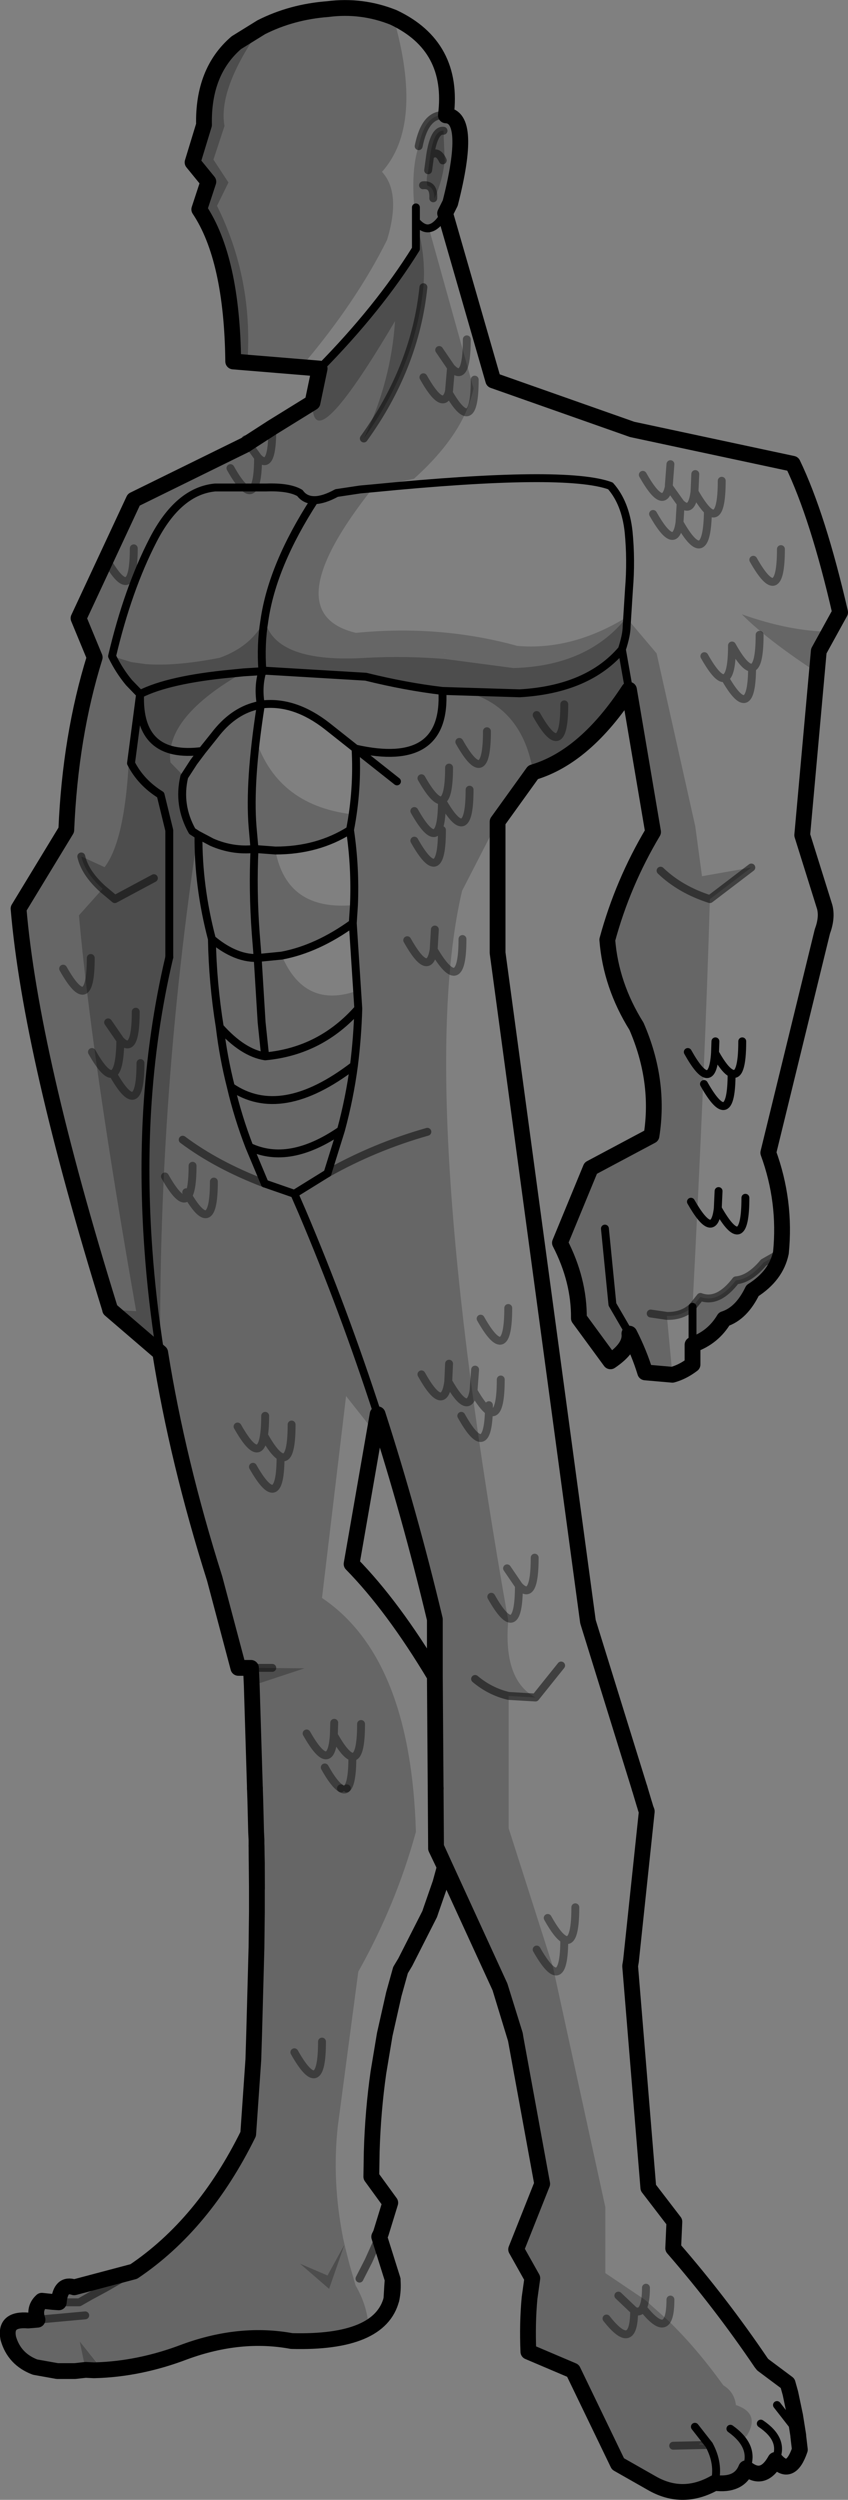 <?xml version="1.0" encoding="UTF-8" standalone="no"?>
<svg xmlns:xlink="http://www.w3.org/1999/xlink" height="316.4px" width="107.45px" xmlns="http://www.w3.org/2000/svg">
  <rect width="100%" height="100%" fill="#808080" stroke="none"/>
  <g transform="matrix(1.0, 0.0, 0.0, 1.0, 53.7, 157.55)">
    <path d="M0.55 -135.85 L0.8 -137.85 Q1.3 -141.15 2.5 -141.0 L2.65 -137.2 Q2.4 -134.75 1.35 -132.4 1.3 -133.85 0.45 -134.05 0.25 -134.95 0.55 -135.85 M25.1 -75.35 L26.0 -70.25 Q20.45 -61.75 13.85 -59.8 12.55 -67.85 5.65 -69.9 -0.05 -70.35 -7.35 -71.9 L-19.95 -72.65 -20.45 -72.65 -20.45 -72.6 -22.85 -72.45 Q-32.85 -66.75 -32.1 -61.05 L-30.35 -59.25 -30.45 -55.95 -29.35 -52.35 -28.65 -51.9 Q-33.6 -19.1 -33.4 13.65 L-39.75 8.2 -36.45 8.4 Q-42.1 -23.7 -43.7 -41.7 L-40.7 -45.05 Q-42.95 -47.1 -43.4 -49.15 L-40.45 -47.8 Q-37.95 -51.05 -37.4 -60.9 L-37.1 -60.95 -35.95 -69.7 -37.35 -71.15 Q-38.6 -72.65 -39.5 -74.5 L-37.05 -73.75 -35.25 -73.5 Q-31.45 -73.2 -25.85 -74.3 -21.85 -75.75 -20.2 -79.0 L-20.15 -79.05 Q-18.8 -73.55 -7.2 -74.3 -2.3 -74.55 2.65 -74.15 L11.35 -73.0 Q20.75 -73.25 25.65 -79.35 25.6 -77.2 25.1 -75.35 M-20.6 -154.1 Q-26.1 -146.3 -25.25 -141.6 L-26.65 -137.35 -24.75 -134.45 -26.2 -131.5 Q-21.6 -122.25 -22.35 -111.65 L-24.15 -111.8 Q-24.3 -124.85 -28.45 -131.05 L-27.3 -134.55 -29.3 -137.0 -27.85 -141.75 Q-28.0 -148.5 -23.75 -152.15 L-20.6 -154.1 M-15.1 53.6 L-21.75 55.8 -21.8 55.8 -21.9 53.55 -15.1 53.6 M-1.0 -126.05 L-1.0 -129.55 Q0.3 -125.35 -0.05 -121.2 -1.1 -111.05 -7.6 -102.05 -4.15 -109.25 -3.65 -116.9 -14.25 -98.95 -14.1 -106.6 L-13.2 -110.9 Q-5.7 -118.5 -1.0 -126.05 M-12.0 132.15 L-15.7 128.95 -12.2 130.45 -10.05 126.5 -10.05 126.55 -12.0 132.15 M-43.6 138.8 L-40.05 143.2 -41.85 142.25 -42.85 142.4 -43.6 138.8" fill="#000000" fill-opacity="0.4" fill-rule="evenodd" stroke="none"/>
    <path d="M2.65 -137.2 L2.5 -141.0 Q1.3 -141.15 0.8 -137.85 L0.55 -135.85 Q0.25 -134.95 0.45 -134.05 1.3 -133.85 1.35 -132.4 2.4 -134.75 2.65 -137.2 M2.7 -130.55 Q1.75 -128.95 0.85 -128.7 L0.65 -128.65 6.3 -108.4 Q5.15 -102.7 -1.25 -96.95 L-6.4 -95.85 Q-19.05 -79.95 -8.6 -77.45 2.05 -78.5 11.85 -75.8 18.75 -75.2 25.65 -79.4 L29.5 -74.85 34.4 -52.95 35.25 -46.65 41.5 -47.75 36.25 -43.75 Q35.65 -23.05 34.05 7.85 L35.05 6.6 Q37.3 7.45 39.55 4.5 41.3 4.35 43.05 2.25 L45.25 1.0 Q44.65 3.9 41.65 5.8 40.25 8.7 38.05 9.4 36.65 11.75 34.05 12.65 L34.05 7.85 Q32.75 9.05 30.8 9.0 L31.5 16.45 28.05 16.15 Q27.3 13.7 26.05 11.25 26.25 13.0 23.65 14.75 L19.65 9.3 Q19.7 4.5 17.25 -0.25 L21.15 -9.7 28.85 -13.8 Q29.95 -20.75 26.95 -27.65 23.7 -32.85 23.25 -38.6 25.2 -45.8 29.05 -52.25 L25.1 -75.35 Q25.6 -77.2 25.65 -79.35 20.75 -73.25 11.35 -73.0 L2.65 -74.15 Q-2.3 -74.55 -7.2 -74.3 -18.8 -73.55 -20.15 -79.05 L-20.2 -79.0 Q-21.85 -75.75 -25.85 -74.3 -31.45 -73.2 -35.25 -73.5 L-37.05 -73.75 -39.5 -74.5 Q-38.6 -72.65 -37.35 -71.15 L-35.95 -69.7 -37.1 -60.95 -37.4 -60.9 Q-37.95 -51.05 -40.45 -47.8 L-43.4 -49.15 Q-42.95 -47.1 -40.7 -45.05 L-43.7 -41.7 Q-42.1 -23.7 -36.45 8.4 L-39.75 8.2 -39.75 8.15 Q-49.8 -24.2 -51.35 -42.55 L-45.3 -52.5 Q-44.8 -64.4 -41.7 -74.35 L-43.75 -79.3 -36.75 -94.3 -22.6 -101.25 -14.1 -106.6 Q-14.25 -98.95 -3.65 -116.9 -4.15 -109.25 -7.6 -102.05 -1.1 -111.05 -0.05 -121.2 0.3 -125.35 -1.0 -129.55 -1.8 -135.55 -0.65 -139.05 0.2 -143.3 2.8 -142.95 6.15 -142.8 3.35 -131.85 L2.7 -130.55 M50.05 -75.15 L49.8 -72.45 Q43.4 -76.65 40.3 -79.8 46.35 -77.65 51.4 -77.6 L50.05 -75.15 M2.7 -74.9 L2.65 -74.9 2.65 -74.75 2.7 -74.9 M9.35 -53.55 L4.85 -44.8 Q-1.15 -19.25 10.7 47.55 10.05 55.1 14.15 57.3 L10.75 57.1 10.75 73.85 16.35 91.35 23.0 121.8 23.0 130.15 28.05 133.55 30.85 136.05 Q34.5 139.55 37.95 144.35 39.35 145.2 39.55 146.85 42.65 147.9 40.95 150.7 L40.35 151.25 Q41.65 152.9 40.85 154.85 39.95 157.1 36.85 156.7 32.85 158.95 29.0 156.8 L25.35 154.75 24.6 154.3 18.9 142.5 13.25 140.1 Q13.1 136.5 13.4 133.3 L13.75 130.8 11.7 127.15 15.0 118.85 11.65 100.55 11.65 100.5 9.5 93.55 1.4 75.95 1.4 47.4 Q-1.8 34.0 -5.85 21.45 L-6.25 23.7 -9.85 19.15 -12.9 44.7 Q-1.65 52.25 -1.0 74.3 -3.5 83.45 -8.3 92.0 L-10.9 111.6 Q-11.65 118.45 -10.25 125.6 L-10.25 125.65 -10.05 126.5 -10.1 126.55 -12.2 130.45 -15.7 128.95 -12.0 132.15 -10.05 126.55 -9.4 129.1 -8.65 131.7 -8.45 132.05 Q-7.1 134.55 -7.0 137.1 -10.2 138.9 -16.75 138.75 -23.25 137.55 -30.25 140.1 -35.5 142.1 -40.65 142.4 L-43.6 138.8 -42.85 142.4 -43.55 142.45 -44.35 142.55 -46.45 142.55 -49.25 142.05 Q-51.9 141.05 -52.65 138.4 -53.15 135.9 -50.15 136.15 L-48.95 136.05 Q-49.45 134.6 -48.4 133.65 L-47.0 133.8 -46.8 133.8 -46.25 133.85 Q-46.05 131.35 -44.3 131.95 L-36.9 130.0 -36.35 129.65 Q-27.75 123.7 -22.25 112.55 L-22.15 112.55 -22.0 108.55 Q-21.15 89.55 -21.3 72.85 L-21.35 71.0 -21.35 68.8 Q-21.5 62.1 -21.8 55.8 L-21.75 55.8 -15.1 53.6 -23.5 53.55 -26.5 42.25 Q-31.2 27.4 -33.4 13.65 -33.6 -19.1 -28.65 -51.9 L-29.35 -52.35 -30.45 -55.95 -30.35 -59.25 -32.1 -61.05 Q-32.85 -66.75 -22.85 -72.45 L-20.45 -72.6 -19.95 -72.65 -7.35 -71.9 Q-0.05 -70.35 5.65 -69.9 12.55 -67.85 13.85 -59.8 L9.35 -53.55 M34.85 151.85 L35.7 151.9 35.05 151.65 34.85 151.85 M-12.15 -156.4 Q-7.85 -156.95 -3.85 -155.35 0.05 -141.75 -5.3 -135.8 -2.85 -133.15 -4.65 -127.2 -8.6 -119.25 -15.55 -111.1 L-22.35 -111.65 Q-21.6 -122.25 -26.2 -131.5 L-24.75 -134.45 -26.65 -137.35 -25.25 -141.6 Q-26.1 -146.3 -20.6 -154.1 -16.75 -156.05 -12.15 -156.4 M-21.45 -64.45 Q-18.8 -55.7 -9.2 -54.5 L-8.8 -60.25 -8.9 -63.0 -12.25 -65.65 Q-16.35 -68.85 -20.45 -68.4 L-21.45 -64.45 M-9.35 -52.5 Q-13.45 -49.9 -18.8 -49.9 -17.35 -42.2 -8.85 -43.0 -8.65 -47.75 -9.35 -52.5 M-9.0 -40.7 Q-13.5 -37.45 -18.0 -36.6 -15.1 -29.8 -8.45 -32.15 L-9.0 -40.7" fill="#000000" fill-opacity="0.2" fill-rule="evenodd" stroke="none"/>
    <path d="M-22.3 -101.45 L-19.2 -103.45 -14.1 -106.6 -13.2 -110.9 -24.15 -111.8 Q-24.3 -124.85 -28.45 -131.05 L-27.3 -134.55 -29.3 -137.0 -27.85 -141.75 Q-28.0 -148.5 -23.75 -152.15 L-20.6 -154.1 Q-16.75 -156.05 -12.15 -156.4 -7.85 -156.95 -3.85 -155.35 3.9 -151.7 2.8 -142.95 6.15 -142.8 3.35 -131.85 L2.7 -130.55 8.8 -109.4 26.4 -103.2 46.75 -98.85 Q49.95 -92.2 52.75 -80.05 L50.05 -75.15 47.95 -51.85 50.8 -42.75 Q51.15 -41.4 50.5 -39.65 L43.65 -11.65 Q45.9 -5.5 45.25 1.0 44.65 3.9 41.65 5.8 40.25 8.7 38.05 9.4 36.65 11.75 34.05 12.65 L34.05 15.15 Q32.8 16.1 31.5 16.45 L28.05 16.15 Q27.3 13.7 26.05 11.25 26.25 13.0 23.65 14.75 L19.65 9.3 Q19.7 4.5 17.25 -0.25 L21.15 -9.7 28.85 -13.8 Q29.95 -20.75 26.95 -27.65 23.7 -32.85 23.25 -38.6 25.2 -45.8 29.05 -52.25 L26.0 -70.25 Q20.45 -61.75 13.85 -59.8 L9.35 -53.55 9.35 -36.95 20.8 47.7 27.35 68.8 M1.5 68.8 L1.4 54.6 Q-3.9 45.75 -9.15 40.4 L-5.85 21.45 Q-1.8 34.0 1.4 47.4 L1.4 54.6 M-21.4 68.8 L-21.8 55.8 -21.9 53.55 -23.5 53.55 -26.5 42.25 Q-31.2 27.4 -33.4 13.65 L-39.75 8.2 -39.75 8.15 Q-49.8 -24.2 -51.35 -42.55 L-45.3 -52.5 Q-44.8 -64.4 -41.7 -74.35 L-43.75 -79.3 -40.25 -86.8 -36.75 -94.3 -22.6 -101.25 -22.3 -101.45" fill="none" stroke="#000000" stroke-linecap="round" stroke-linejoin="round" stroke-width="2.0"/>
    <path d="M-1.0 -131.3 L-1.0 -129.55 Q-0.15 -128.55 0.65 -128.65 L0.85 -128.7 Q1.75 -128.95 2.7 -130.55 M23.65 -96.05 Q18.0 -98.15 -6.4 -95.75 L-8.05 -95.6 -11.05 -95.15 Q-12.7 -94.25 -13.85 -94.25 -19.2 -86.0 -20.2 -79.0 -20.7 -75.95 -20.45 -72.65 L-20.45 -72.6 -19.95 -72.65 -7.35 -71.9 Q-2.3 -70.65 2.35 -70.1 L12.15 -69.8 Q20.8 -70.3 25.1 -75.35 25.7 -77.2 25.7 -78.25 L26.0 -83.0 Q26.3 -86.65 25.95 -90.25 25.55 -93.9 23.65 -96.05 M25.1 -75.35 L26.0 -70.25 M22.95 -2.05 L23.9 7.55 26.05 11.25 M34.05 7.85 L34.05 12.65 M-5.85 21.45 Q-10.15 8.2 -15.4 -4.15 L-16.4 -6.45 M-1.0 -129.55 L-1.0 -126.05 Q-5.7 -118.5 -13.2 -110.9 M-21.55 -95.85 L-19.95 -95.85 Q-17.05 -95.95 -15.7 -95.15 -15.05 -94.25 -13.85 -94.25 M-22.75 -95.85 L-26.45 -95.85 Q-31.1 -95.4 -34.3 -89.2 -37.5 -83.0 -39.5 -74.5 -38.6 -72.65 -37.35 -71.15 L-35.95 -69.7 Q-32.3 -71.55 -24.35 -72.3 L-22.85 -72.45 -20.45 -72.6 Q-21.05 -70.6 -20.65 -68.35 L-20.45 -68.4 Q-16.35 -68.85 -12.25 -65.65 L-8.65 -62.8 Q2.9 -60.2 2.35 -70.1 M-21.55 -95.85 L-22.75 -95.85 M-35.95 -69.7 Q-36.25 -61.45 -28.1 -62.5 L-26.5 -64.5 Q-24.25 -67.45 -21.3 -68.2 L-20.75 -68.35 -20.65 -68.35 -20.7 -68.0 Q-22.15 -58.65 -21.7 -52.95 L-21.45 -50.1 -18.8 -49.9 Q-13.45 -49.9 -9.35 -52.5 -8.35 -57.65 -8.65 -62.8 L-3.4 -58.65 M-32.25 -36.4 L-32.25 -52.45 -33.35 -56.95 Q-35.85 -58.5 -37.1 -60.95 L-35.95 -69.7 M-28.55 -51.85 Q-28.6 -45.35 -26.85 -38.7 -25.55 -37.6 -24.25 -37.0 -22.65 -36.25 -21.05 -36.3 L-21.3 -39.45 Q-21.7 -44.9 -21.45 -50.1 -24.2 -49.8 -26.85 -50.95 L-28.55 -51.85 -28.65 -51.9 -29.35 -52.35 Q-31.2 -55.65 -30.35 -59.25 L-29.15 -61.1 -28.1 -62.5 M-18.0 -36.6 L-21.05 -36.3 -20.55 -28.15 -20.1 -23.85 Q-13.05 -24.5 -8.3 -29.9 L-9.0 -40.7 Q-13.5 -37.45 -18.0 -36.6 M-9.35 -52.5 Q-8.65 -47.75 -8.85 -43.0 L-9.0 -40.7 M-20.15 -7.75 L-22.1 -12.4 Q-23.55 -16.15 -24.45 -20.0 -25.4 -23.75 -25.85 -27.55 -26.75 -33.1 -26.85 -38.7 M-12.2 -9.05 L-10.5 -14.5 Q-17.05 -10.0 -22.1 -12.4 M-8.3 -29.9 Q-8.4 -26.3 -8.85 -22.7 -9.4 -18.55 -10.5 -14.5 M-20.1 -23.85 Q-22.95 -24.3 -25.85 -27.55 M-24.45 -20.0 Q-18.1 -15.6 -8.85 -22.7" fill="none" stroke="#000000" stroke-linecap="round" stroke-linejoin="round" stroke-width="1.0"/>
    <path d="M-33.4 13.65 Q-34.45 6.95 -34.9 0.55 -35.55 -8.5 -35.05 -17.05 -34.45 -27.1 -32.25 -36.4" fill="none" stroke="#000000" stroke-linecap="round" stroke-linejoin="round" stroke-width="1.0"/>
    <path d="M35.5 -20.35 Q39.0 -14.15 39.0 -21.7 38.15 -22.05 36.9 -24.3 36.55 -18.85 33.45 -24.4 M33.85 -5.45 Q36.75 -0.35 37.25 -4.6 L37.35 -6.8 M36.9 -24.3 L36.95 -25.75 M39.0 -21.7 Q40.35 -21.05 40.35 -25.75 M37.25 -4.6 Q40.75 1.6 40.75 -5.95" fill="none" stroke="#000000" stroke-linecap="round" stroke-linejoin="round" stroke-width="1.0"/>
    <path d="M-16.4 -6.45 L-20.15 -7.75 M-16.4 -6.45 L-12.2 -9.05" fill="none" stroke="#000000" stroke-linecap="round" stroke-linejoin="round" stroke-width="1.0"/>
    <path d="M1.95 -113.25 L3.45 -111.05 Q5.45 -108.85 5.45 -114.6 M3.45 -111.05 L3.2 -108.1 3.15 -107.85 Q6.45 -102.15 6.45 -109.5 M41.75 -86.7 Q45.25 -80.5 45.25 -88.05 M35.55 -74.5 Q37.3 -71.4 38.15 -71.75 39.05 -72.1 39.05 -75.85 40.7 -72.9 41.6 -73.05 42.55 -73.25 42.55 -77.2 M31.25 -98.8 L31.05 -96.15 31.05 -95.95 32.55 -93.85 Q33.95 -92.5 34.3 -95.3 L34.4 -97.55 M34.3 -95.3 Q35.3 -93.55 36.0 -92.9 37.75 -91.35 37.75 -96.7 M32.55 -93.85 L32.4 -91.4 Q35.9 -85.2 36.0 -92.9 M27.75 -97.45 Q30.4 -92.75 31.05 -95.95 M29.05 -92.5 Q31.85 -87.55 32.4 -91.4 M4.5 -63.65 Q8.0 -57.45 8.0 -65.0 M3.2 -60.4 Q3.2 -56.6 2.3 -56.25 5.8 -50.05 5.8 -57.6 M14.3 -67.05 Q17.8 -60.85 17.8 -68.4 M1.4 -39.9 L1.25 -37.35 Q4.9 -31.15 4.9 -38.7 M38.15 -71.75 Q41.55 -65.8 41.6 -73.05 M7.2 9.35 Q10.7 15.55 10.7 8.0 M3.2 15.05 L3.1 17.3 Q5.7 21.9 6.3 18.5 L6.5 15.8 M4.75 21.65 Q8.05 27.55 8.25 21.05 7.45 20.5 6.3 18.5 M8.25 20.3 L8.25 21.05 Q9.75 22.0 9.75 17.05 M8.55 44.55 Q12.05 50.75 12.05 43.15 L10.55 40.95 M12.05 43.15 Q14.05 45.3 14.05 39.6 M-22.3 -101.45 L-22.6 -101.95 M-22.3 -101.45 L-21.0 -99.65 Q-19.15 -97.75 -19.2 -103.45 M-40.25 -86.8 Q-36.75 -80.6 -36.75 -88.15 M-22.75 -95.85 Q-22.0 -95.15 -21.55 -95.85 -21.0 -96.7 -21.0 -99.65 M-22.75 -95.85 Q-23.5 -96.5 -24.5 -98.3 M-45.7 -34.95 Q-42.2 -28.75 -42.2 -36.3 M-40.0 -28.15 L-38.45 -25.9 Q-36.5 -23.85 -36.5 -29.5 M-32.8 -8.65 Q-30.65 -4.85 -29.85 -6.2 L-30.1 -6.65 M-29.3 -10.0 Q-29.3 -7.05 -29.85 -6.2 -26.6 -0.75 -26.6 -8.0 M-38.45 -25.9 Q-38.5 -22.05 -39.4 -21.65 -35.9 -15.45 -35.9 -23.0 M-42.05 -24.4 Q-40.3 -21.3 -39.4 -21.65 M-23.6 23.0 Q-20.8 27.95 -20.25 24.1 -20.1 23.15 -20.1 21.65 M-21.65 28.1 Q-18.15 34.25 -18.15 26.8 -19.0 26.35 -20.25 24.1 M-18.15 26.8 Q-16.75 27.55 -16.75 22.75 M-9.75 68.8 Q-9.05 68.2 -9.05 64.8 -9.9 64.7 -11.4 62.05 -11.75 67.3 -14.85 61.85 M-12.55 66.15 Q-11.35 68.3 -10.5 68.8 M-9.05 64.8 Q-7.95 64.9 -7.95 60.65 M-11.4 62.05 L-11.35 60.5 M-0.05 -109.8 Q2.4 -105.45 3.15 -107.85 M-2.1 -38.55 Q0.65 -33.65 1.25 -37.35 M-1.2 -51.15 Q2.3 -44.95 2.3 -52.5 M-1.2 -54.9 Q2.3 -48.7 2.3 -56.25 1.4 -56.05 -0.3 -59.05 M3.1 17.3 Q2.55 21.5 -0.3 16.4" fill="none" stroke="#000000" stroke-linecap="round" stroke-linejoin="round" stroke-opacity="0.4" stroke-width="1.0"/>
    <path d="M0.55 -136.0 L0.8 -137.85 Q1.3 -141.15 2.5 -141.0 M0.8 -137.85 Q1.75 -138.65 2.4 -137.25 M41.5 -47.75 L36.25 -43.75 Q32.5 -44.95 30.0 -47.35 M28.75 8.7 L30.8 9.0 Q32.75 9.05 34.05 7.85 L35.05 6.6 Q37.3 7.45 39.55 4.5 41.3 4.35 43.05 2.25 L45.25 1.0 M6.5 54.95 Q8.4 56.55 10.75 57.1 L14.15 57.3 17.4 53.25 M-20.15 -7.75 Q-26.2 -10.05 -30.55 -13.3 M-0.05 -121.2 Q-1.1 -111.05 -7.6 -102.05 M-43.4 -49.15 Q-42.95 -47.1 -40.7 -45.05 L-39.15 -43.75 -34.2 -46.4 M-19.2 53.55 L-21.9 53.55 M-0.1 -134.1 Q1.3 -134.25 1.2 -132.45 M-0.65 -139.05 Q0.2 -143.3 2.8 -142.95 M-12.2 -9.05 Q-6.25 -12.4 0.45 -14.3" fill="none" stroke="#000000" stroke-linecap="round" stroke-linejoin="round" stroke-opacity="0.502" stroke-width="1.0"/>
    <path d="M2.85 79.2 L2.65 78.8 2.65 78.75 2.85 79.2 M2.65 78.75 L2.65 78.8 2.6 78.75 2.6 78.7 2.65 78.75" fill="#ffffff" fill-rule="evenodd" stroke="none"/>
    <path d="M27.35 68.8 L27.95 70.8 28.0 70.95 28.1 71.3 28.25 71.7 28.25 71.75 26.25 90.65 26.15 91.25 26.15 91.3 26.15 91.35 28.45 119.35 31.75 123.65 31.6 127.0 Q37.6 133.9 42.75 141.5 L42.95 141.75 46.1 144.1 46.45 145.35 47.05 148.2 47.45 150.7 47.45 150.8 47.65 152.5 Q46.45 156.0 44.55 153.8 43.0 156.6 40.85 154.85 39.95 157.1 36.85 156.7 32.85 158.95 29.0 156.8 L24.6 154.3 18.9 142.5 13.25 140.1 Q13.1 136.5 13.4 133.3 L13.75 130.8 11.7 127.15 15.0 118.85 11.65 100.55 9.65 94.0 2.85 79.2 2.65 78.75 2.65 78.7 2.65 78.6 1.6 76.3 M28.1 71.3 L28.25 71.75 M1.55 76.3 L1.55 76.4 2.65 78.7 M2.65 78.8 L2.65 78.75 M11.65 100.55 L11.55 99.95 9.65 93.85 2.65 78.6 M1.55 76.3 L1.5 68.8 M-21.15 81.45 L-21.15 78.45 -21.15 78.25 -21.2 76.05 M-3.95 131.0 L-4.0 131.7 -4.1 133.35 -4.1 133.45" fill="none" stroke="#000000" stroke-linecap="round" stroke-linejoin="round" stroke-width="2.0"/>
    <path d="M1.6 76.3 L1.55 76.3 M36.85 156.7 Q37.45 154.3 36.15 151.9 L34.35 149.6 M44.55 153.8 Q45.75 151.25 42.7 149.2 M44.75 146.85 L46.7 149.35 M40.85 154.85 Q42.0 152.1 38.85 149.85" fill="none" stroke="#000000" stroke-linecap="round" stroke-linejoin="round" stroke-width="1.0"/>
    <path d="M14.3 89.2 Q17.8 95.35 17.8 87.9 16.95 87.45 15.7 85.2 M17.8 87.9 Q19.2 88.65 19.2 83.85 M28.15 132.0 Q28.15 133.8 27.75 134.55 31.25 139.0 31.25 133.5 M24.65 133.0 L26.65 134.9 Q27.4 135.25 27.75 134.55 M23.15 135.9 Q26.65 140.35 26.65 134.9 M-10.5 68.8 Q-10.05 69.1 -9.75 68.8 M-16.4 102.2 Q-12.9 108.4 -12.9 100.85" fill="none" stroke="#000000" stroke-linecap="round" stroke-linejoin="round" stroke-opacity="0.4" stroke-width="1.0"/>
    <path d="M36.15 151.9 L31.6 152.0 M-46.25 133.85 L-43.65 133.85 -42.25 133.05 -40.3 132.0 -36.75 129.95 M-8.15 130.85 L-7.0 128.6 -5.65 125.6 -5.65 125.55 M-48.95 136.05 L-42.9 135.5" fill="none" stroke="#000000" stroke-linecap="round" stroke-linejoin="round" stroke-opacity="0.502" stroke-width="1.0"/>
    <path d="M2.65 78.8 L2.1 80.8 0.9 84.25 0.75 84.7 -2.35 90.8 -2.95 91.8 -3.8 94.85 -4.95 99.95 -5.75 104.75 Q-6.45 109.65 -6.6 114.8 L-6.65 117.95 -4.25 121.25 -5.45 125.15 -5.65 125.55 -3.95 130.95 -3.95 131.0 Q-3.85 132.35 -4.1 133.45 -5.55 139.05 -16.75 138.75 -23.25 137.55 -30.25 140.1 -36.0 142.3 -41.7 142.45 L-41.85 142.45 -42.85 142.4 -44.2 142.55 -46.45 142.55 -49.25 142.05 Q-51.9 141.05 -52.65 138.4 -53.15 135.9 -50.15 136.15 L-48.95 136.05 Q-49.45 134.6 -48.4 133.65 L-47.0 133.8 -46.25 133.85 Q-46.05 131.35 -44.3 131.95 L-36.75 129.95 Q-27.9 124.0 -22.25 112.55 L-21.6 103.15 -21.5 99.95 -21.2 88.9 -21.15 84.45 -21.15 81.45 -21.2 76.05 -21.2 75.3 -21.25 74.3 -21.35 70.3 -21.4 68.8" fill="none" stroke="#000000" stroke-linecap="round" stroke-linejoin="round" stroke-width="2.0"/>
  </g>
</svg>
